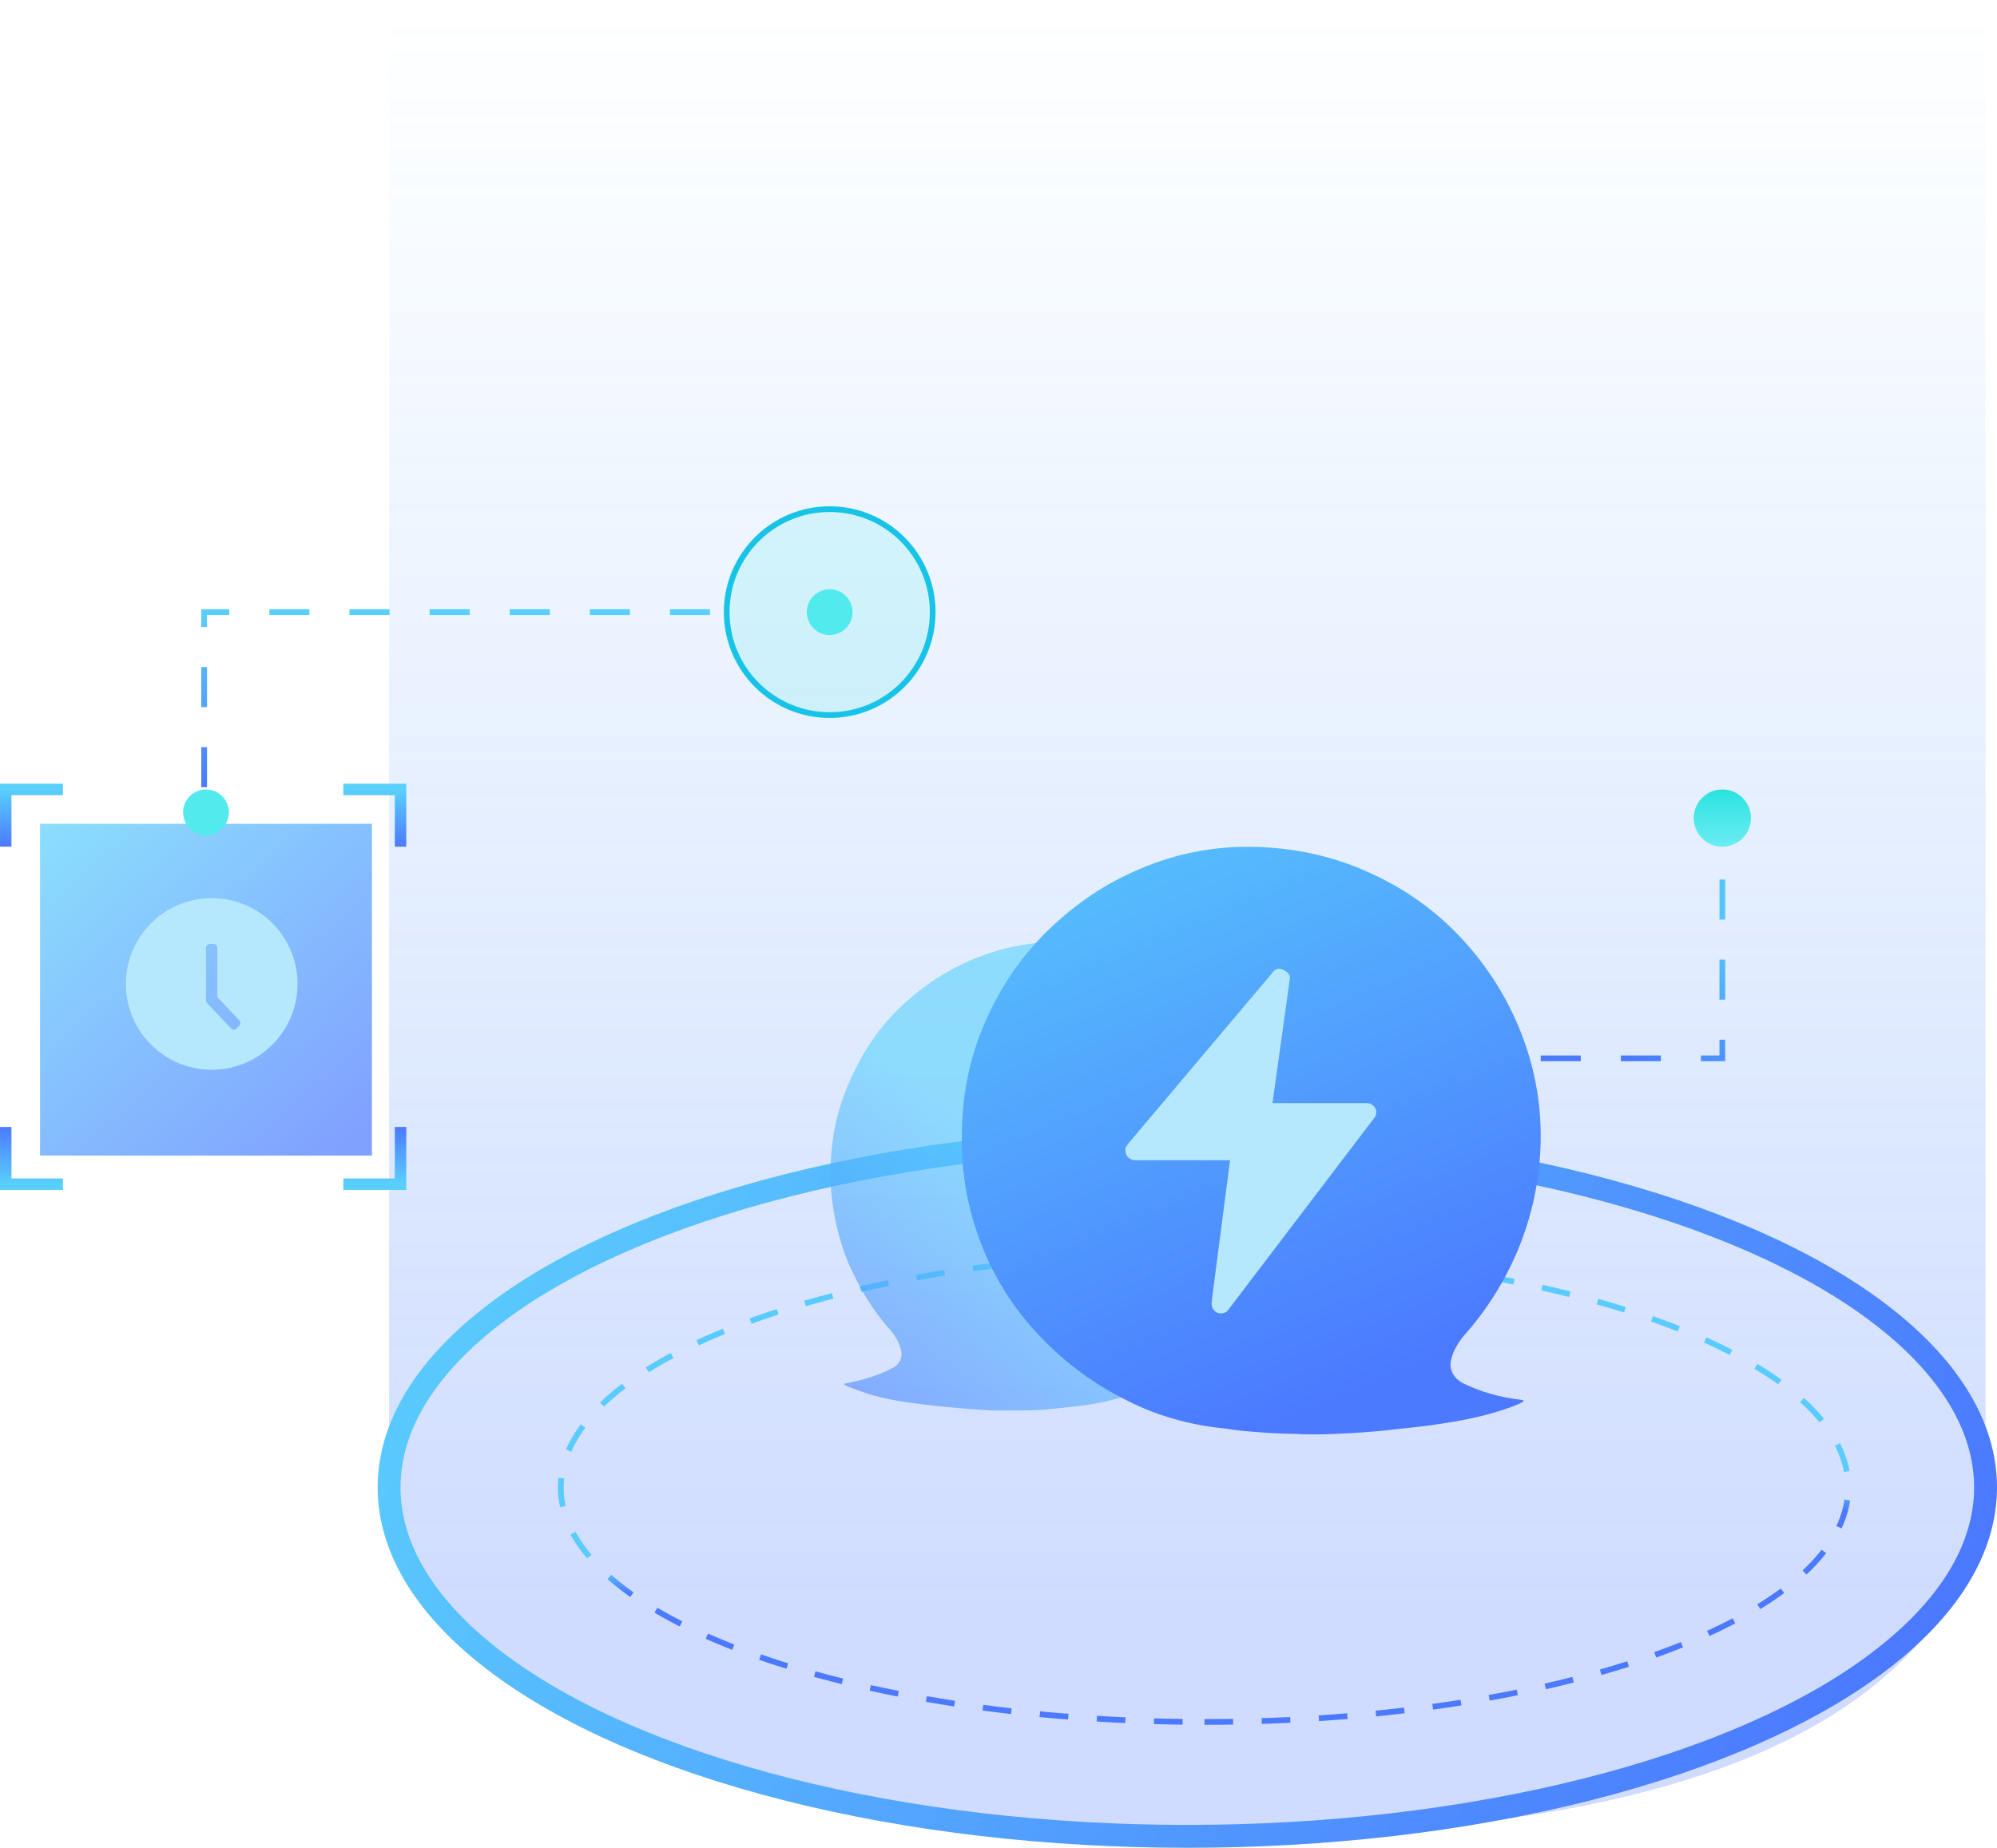 <?xml version="1.0" encoding="UTF-8"?>
<svg width="349px" height="323px" viewBox="0 0 349 323" version="1.1" xmlns="http://www.w3.org/2000/svg" xmlns:xlink="http://www.w3.org/1999/xlink">
    <!-- Generator: Sketch 63.1 (92452) - https://sketch.com -->
    <title>即时消息</title>
    <desc>Created with Sketch.</desc>
    <defs>
        <linearGradient x1="79.966%" y1="39.434%" x2="50%" y2="100%" id="linearGradient-1">
            <stop stop-color="#59D0FC" offset="0%"></stop>
            <stop stop-color="#4B79FF" offset="100%"></stop>
        </linearGradient>
        <linearGradient x1="100%" y1="0%" x2="100%" y2="89.207%" id="linearGradient-2">
            <stop stop-color="#3297F9" stop-opacity="0" offset="0%"></stop>
            <stop stop-color="#4B79FF" offset="100%"></stop>
        </linearGradient>
        <linearGradient x1="0%" y1="31.644%" x2="100%" y2="57.497%" id="linearGradient-3">
            <stop stop-color="#59CBFD" offset="0%"></stop>
            <stop stop-color="#4B79FF" offset="100%"></stop>
        </linearGradient>
        <linearGradient x1="98.953%" y1="49.556%" x2="100%" y2="55.207%" id="linearGradient-4">
            <stop stop-color="#59CBFD" offset="0%"></stop>
            <stop stop-color="#4B79FF" offset="100%"></stop>
        </linearGradient>
        <linearGradient x1="50%" y1="0%" x2="50%" y2="96.455%" id="linearGradient-5">
            <stop stop-color="#2BE2E1" offset="0%"></stop>
            <stop stop-color="#68EDF2" offset="100%"></stop>
        </linearGradient>
        <linearGradient x1="0%" y1="0%" x2="88.658%" y2="100%" id="linearGradient-6">
            <stop stop-color="#59D0FC" offset="0%"></stop>
            <stop stop-color="#4B79FF" offset="100%"></stop>
        </linearGradient>
        <linearGradient x1="50%" y1="0%" x2="50%" y2="100%" id="linearGradient-7">
            <stop stop-color="#59D0FC" offset="0%"></stop>
            <stop stop-color="#4B79FF" offset="100%"></stop>
        </linearGradient>
        <linearGradient x1="50%" y1="0%" x2="50%" y2="100%" id="linearGradient-8">
            <stop stop-color="#59D0FC" offset="0%"></stop>
            <stop stop-color="#4B79FF" offset="100%"></stop>
        </linearGradient>
        <linearGradient x1="30.72%" y1="39.542%" x2="-11.848%" y2="100%" id="linearGradient-9">
            <stop stop-color="#59D0FC" offset="0%"></stop>
            <stop stop-color="#4B79FF" offset="100%"></stop>
        </linearGradient>
        <linearGradient x1="1.499%" y1="-16.409%" x2="50%" y2="100%" id="linearGradient-10">
            <stop stop-color="#59D0FC" offset="0%"></stop>
            <stop stop-color="#4B79FF" offset="100%"></stop>
        </linearGradient>
    </defs>
    <g id="中昱购买官网" stroke="none" stroke-width="1" fill="none" fill-rule="evenodd">
        <g id="画板" transform="translate(-1693, -1320)">
            <g id="即时消息" transform="translate(1694, 1320)">
                <path d="M268.259,185 L300,185 L300,144" id="路径-5复制" stroke="url(#linearGradient-1)" stroke-dasharray="7"></path>
                <path d="M67,0 L346,0 L346,266.092 C335.253,302.697 290.632,321 212.136,321 C133.641,321 85.262,302.697 67,266.092 L67,0 Z" id="矩形" fill="url(#linearGradient-2)" opacity="0.265"></path>
                <ellipse id="椭圆形" stroke="url(#linearGradient-3)" stroke-width="4" cx="206.5" cy="260" rx="139.5" ry="61"></ellipse>
                <path d="M209.5,301 C271.632,301 322,282.644 322,260 C322,237.356 271.632,219 209.5,219 C147.368,219 97,237.356 97,260 C97,282.644 147.368,301 209.5,301 Z" id="椭圆形复制-4" stroke="url(#linearGradient-4)" stroke-dasharray="5"></path>
                <circle id="椭圆形" stroke="#18C3E8" fill-opacity="0.153" fill="#37E5E6" cx="144" cy="107" r="18"></circle>
                <circle id="椭圆形复制-5" fill="url(#linearGradient-5)" cx="300" cy="143" r="5"></circle>
                <circle id="椭圆形复制-6" fill="#51EAED" cx="144" cy="107" r="4"></circle>
                <rect id="矩形" fill="url(#linearGradient-6)" opacity="0.702" x="6" y="144" width="58" height="58"></rect>
                <circle id="椭圆形复制-9" fill="#51EAED" cx="35" cy="142" r="4"></circle>
                <path d="M34.678,137.601 L34.678,107 L126,107" id="路径-5" stroke="url(#linearGradient-7)" stroke-dasharray="7"></path>
                <polyline id="路径-6" stroke="url(#linearGradient-8)" stroke-width="2" points="59 138 69 138 69 148"></polyline>
                <polyline id="路径-6复制-2" stroke="url(#linearGradient-8)" stroke-width="2" transform="translate(64, 202) scale(1, -1) translate(-64, -202) " points="59 197 69 197 69 207"></polyline>
                <polyline id="路径-6复制" stroke="url(#linearGradient-8)" stroke-width="2" transform="translate(5, 143) scale(-1, 1) translate(-5, -143) " points="0 138 10 138 10 148"></polyline>
                <polyline id="路径-6复制-3" stroke="url(#linearGradient-8)" stroke-width="2" transform="translate(5, 202) scale(-1, -1) translate(-5, -202) " points="0 197 10 197 10 207"></polyline>
                <g id="快速提问" transform="translate(144, 148)" fill-rule="nonzero">
                    <g id="编组">
                        <path d="M77.077,41.038 C74.96,36.196 72.087,31.807 68.308,28.327 C64.679,24.695 60.446,21.82 55.456,19.702 C50.618,17.583 45.478,16.524 39.884,16.675 C34.29,16.675 29.149,17.886 24.311,20.004 C19.473,22.123 15.24,25.149 11.611,28.781 C7.982,32.413 5.261,36.801 3.144,41.795 C1.028,46.788 0.12,51.933 0.12,57.684 C0.272,62.98 1.33,67.974 3.144,72.513 C5.11,77.053 7.529,81.139 10.704,84.619 C11.611,85.678 12.216,86.889 12.518,88.251 C12.669,89.461 12.216,90.521 11.006,91.126 C8.738,92.337 5.866,93.244 2.691,93.85 C2.086,94.001 3.296,94.455 6.319,95.514 C9.343,96.574 14.03,97.33 20.38,97.936 C23.253,98.238 25.823,98.389 28.091,98.541 L34.29,98.541 C36.104,98.541 37.767,98.389 39.279,98.238 C40.791,98.087 42.151,97.936 43.512,97.784 C48.653,97.179 53.491,95.817 57.875,93.396 C62.411,91.126 66.191,88.1 69.517,84.468 C72.843,80.836 75.413,76.75 77.228,72.059 C79.042,67.368 79.949,62.375 79.949,57.078 C80.403,51.328 79.193,46.032 77.077,41.038 L77.077,41.038 Z" id="路径" fill="url(#linearGradient-9)" opacity="0.609"></path>
                        <path d="M110.49,93.699 C108.978,92.791 108.373,91.58 108.524,90.067 C108.827,88.402 109.582,87.04 110.792,85.527 C114.723,81.139 117.898,76.145 120.317,70.395 C122.736,64.493 124.097,58.289 124.248,51.631 C124.399,44.519 123.038,37.86 120.468,31.656 C117.898,25.452 114.269,20.004 109.734,15.313 C105.198,10.622 99.906,6.99 93.707,4.267 C87.509,1.543 81.007,0.181 74.053,0.03 C67.098,-0.122 60.446,1.24 54.398,3.813 C48.199,6.385 42.907,10.017 38.221,14.557 C33.534,19.096 29.905,24.393 27.184,30.597 C24.462,36.801 23.101,43.459 23.101,50.42 C22.95,57.078 24.16,63.434 26.428,69.336 C28.696,75.237 32.022,80.533 36.255,85.073 C40.488,89.613 45.327,93.396 50.921,96.271 C56.515,99.297 62.713,101.113 69.215,101.719 C70.878,102.021 72.692,102.173 74.658,102.324 C76.623,102.475 78.74,102.627 81.008,102.627 C83.275,102.778 85.997,102.778 88.869,102.627 C91.742,102.475 94.917,102.324 98.546,101.87 C106.559,101.113 112.455,100.054 116.386,98.843 C120.317,97.633 121.829,96.876 121.073,96.725 C116.991,96.271 113.514,95.212 110.49,93.698 L110.49,93.699 Z" id="路径" fill="url(#linearGradient-10)"></path>
                        <path d="M93.859,44.821 L77.379,44.821 L80.403,23.182 C80.554,22.577 80.1,21.971 79.496,21.669 C78.891,21.215 78.135,21.215 77.681,21.669 L52.281,51.782 C52.13,51.933 51.979,52.236 51.828,52.387 C51.677,52.539 51.677,52.841 51.677,53.144 C51.677,54.052 52.432,54.808 53.34,54.808 L69.971,54.808 L66.796,79.171 L66.796,79.474 C66.644,80.079 66.796,80.685 67.249,81.139 C67.854,81.744 68.912,81.744 69.517,81.139 L95.068,47.545 C95.371,47.242 95.522,46.788 95.522,46.334 C95.522,45.578 94.766,44.821 93.859,44.821 L93.859,44.821 Z" id="路径" fill="#B6E8FD"></path>
                    </g>
                </g>
                <g id="时间-" transform="translate(21, 157)" fill="#B6E8FD" fill-rule="nonzero">
                    <path d="M15,0 C6.72,0 0,6.72 0,15 C0,23.28 6.72,30 15,30 C23.28,30 30,23.28 30,15 C30,6.72 23.28,0 15,0 Z M19.806,22.305 L19.339,22.791 C19.081,23.07 18.661,23.07 18.403,22.791 L14.13,18.29 C13.984,18.133 14.001,17.82 14.001,17.508 L14.001,8.695 C14.001,8.313 14.291,8 14.662,8 L15.323,8 C15.694,8 15.984,8.313 15.984,8.695 L15.984,17.316 L19.806,21.349 C20.065,21.61 20.065,22.044 19.806,22.305 Z" id="形状"></path>
                </g>
            </g>
        </g>
    </g>
</svg>